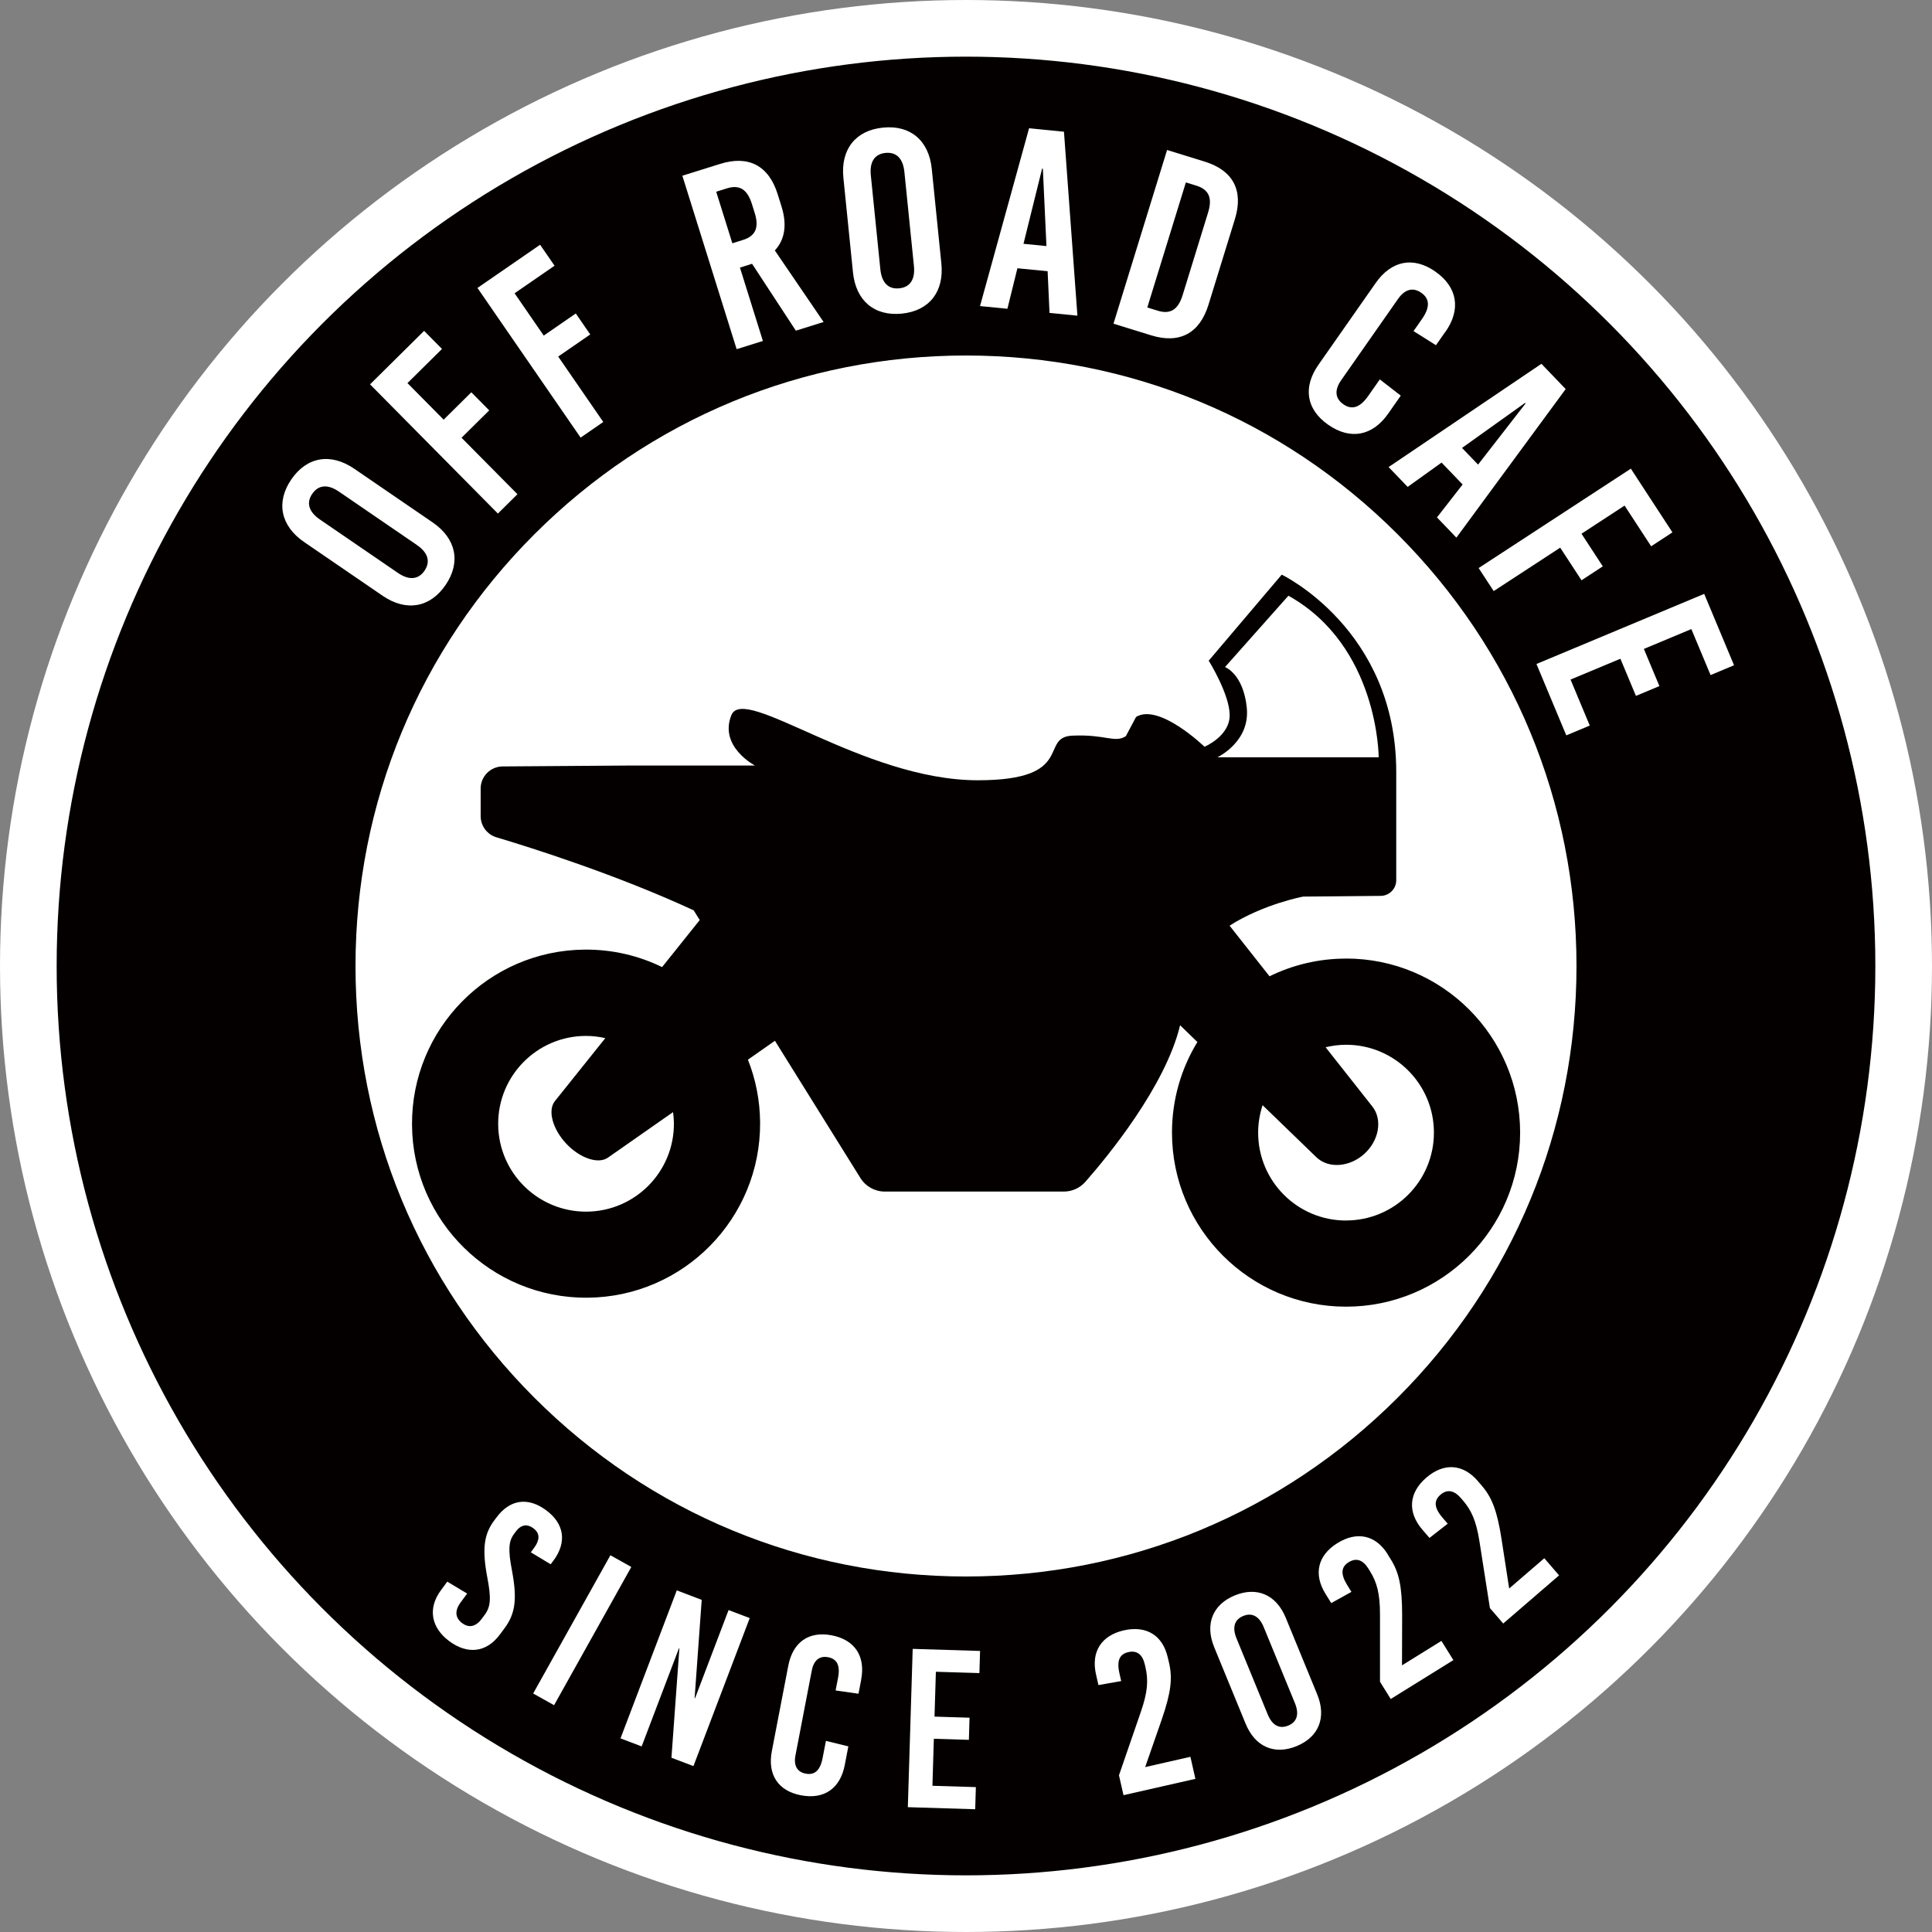 <?xml version="1.0" encoding="UTF-8"?><svg id="_イヤー_2" xmlns="http://www.w3.org/2000/svg" viewBox="0 0 409.22 409.22"><rect x="0" y="0" width="409.22" height="409.22" fill="#808080" stroke="none"/><defs><style>.cls-1,.cls-2{fill:#fff;}.cls-2{stroke:#040000;stroke-width:2px;}.cls-2,.cls-3{stroke-miterlimit:10;}.cls-4{fill:#040000;}.cls-3{fill:none;stroke:#fff;stroke-width:12px;}</style></defs><g id="logo"><g><g><circle class="cls-4" cx="204.61" cy="204.61" r="198.61"/><circle class="cls-3" cx="204.61" cy="204.61" r="198.61"/></g><g><path class="cls-1" d="M117.21,330.56l-.57,.77-4.21-2.53,.63-.85c1.37-1.85,1.31-3.21-.11-4.26-1.19-.89-2.52-.86-3.67,.68l-.43,.58c-1.11,1.5-1.26,3.3-.41,7.7,1.13,6.03,.73,9.14-1.59,12.25l-.97,1.31c-2.94,3.96-6.99,4.18-10.72,1.41-3.77-2.8-4.68-6.88-1.73-10.84l1.31-1.77,4.21,2.53-1.37,1.85c-1.34,1.81-1.15,3.32,.31,4.41,1.23,.92,2.72,1,4.15-.92l.63-.85c1.26-1.69,1.4-3.49,.55-7.89-1.13-6.03-.73-9.14,1.44-12.06l.49-.65c2.94-3.96,6.79-4.32,10.56-1.52,3.77,2.8,4.45,6.71,1.5,10.67Z"/><path class="cls-1" d="M112.93,358.7l16.36-29.28,4.43,2.48-16.36,29.28-4.43-2.48Z"/><path class="cls-1" d="M142.22,372.31l1.68-23.15-.09-.03-7.9,20.78-4.48-1.7,11.92-31.35,5.28,2.01-1.5,20.8,.09,.03,7.1-18.67,4.48,1.7-11.92,31.35-4.66-1.77Z"/><path class="cls-1" d="M182.41,355.79l-.57,2.96-4.85-.69,.52-2.68c.51-2.64-.25-4-2.09-4.36-1.84-.35-3.05,.63-3.47,2.8l-3.46,17.98c-.42,2.17,.34,3.53,2.18,3.88s3.05-.63,3.56-3.27l.71-3.67,4.75,1.16-.76,3.95c-.96,4.99-4.39,7.35-9.29,6.41-4.85-.93-7.11-4.4-6.15-9.38l3.48-18.07c.96-4.99,4.35-7.36,9.19-6.43,4.89,.94,7.2,4.41,6.24,9.4Z"/><path class="cls-1" d="M198.23,354.12l-.29,9.48,7.42,.23-.14,4.69-7.42-.23-.3,9.96,9.2,.28-.14,4.69-14.27-.44,1.03-33.53,14.27,.44-.14,4.69-9.2-.28Z"/><path class="cls-1" d="M247.36,351.1l.28,1.21c.72,3.18,.41,6.15-1.57,11.9l-3.51,10.08,9.58-2.18,1.06,4.67-15.23,3.46-.96-4.21,4.65-13.49c1.45-4.21,1.58-6.65,.98-9.31l-.15-.65c-.49-2.15-1.68-3.06-3.5-2.64-1.82,.41-2.5,1.75-1.88,4.5l.37,1.63-4.82,.85-.51-2.24c-1.09-4.81,1.12-8.26,5.88-9.35,4.77-1.08,8.24,1.03,9.32,5.75Z"/><path class="cls-1" d="M272.34,342.67l6.66,16.22c2,4.88,.34,9.03-4.36,10.96-4.7,1.93-8.8,.14-10.8-4.74l-6.66-16.22c-2-4.88-.34-9.03,4.36-10.96s8.8-.14,10.8,4.74Zm-10.44,4.34l6.62,16.13c.95,2.31,2.47,3.13,4.34,2.36,1.86-.76,2.37-2.42,1.43-4.73l-6.62-16.13c-.95-2.3-2.47-3.13-4.34-2.36-1.86,.76-2.37,2.42-1.43,4.73Z"/><path class="cls-1" d="M293.93,329.24l.66,1.06c1.72,2.77,2.39,5.67,2.4,11.76l-.03,10.68,8.35-5.18,2.53,4.07-13.27,8.24-2.27-3.66v-14.27c0-4.45-.67-6.8-2.11-9.12l-.35-.57c-1.16-1.87-2.58-2.34-4.17-1.36-1.59,.99-1.79,2.47-.3,4.87l.88,1.42-4.28,2.37-1.21-1.95c-2.6-4.19-1.64-8.18,2.52-10.75,4.15-2.58,8.13-1.72,10.68,2.4Z"/><path class="cls-1" d="M313.03,313.72l.81,.94c2.13,2.47,3.25,5.24,4.19,11.25l1.63,10.55,7.44-6.41,3.13,3.63-11.83,10.2-2.82-3.27-2.21-14.1c-.69-4.4-1.72-6.62-3.5-8.69l-.44-.51c-1.44-1.67-2.92-1.92-4.33-.7s-1.39,2.72,.45,4.86l1.09,1.27-3.86,3.01-1.5-1.74c-3.22-3.74-2.88-7.83,.82-11.02,3.7-3.19,7.76-2.96,10.92,.71Z"/></g><g><path class="cls-1" d="M75.04,99.29l16.61,11.37c4.99,3.42,6.01,8.45,2.72,13.26-3.29,4.81-8.35,5.68-13.34,2.26l-16.61-11.37c-4.99-3.42-6.01-8.45-2.72-13.26,3.29-4.81,8.35-5.68,13.34-2.26Zm-7.29,10.74l16.52,11.31c2.36,1.62,4.35,1.44,5.65-.46,1.3-1.91,.75-3.82-1.61-5.44l-16.52-11.31c-2.36-1.62-4.34-1.44-5.65,.46s-.75,3.82,1.61,5.44Z"/><path class="cls-1" d="M86.31,81.15l7.66,7.74,5.86-5.8,3.79,3.83-5.86,5.8,11.84,11.96-4.14,4.1-27.08-27.37,11.45-11.33,3.79,3.83-7.31,7.23Z"/><path class="cls-1" d="M108.99,62.11l6.18,8.97,6.79-4.68,3.06,4.44-6.79,4.68,9.55,13.86-4.8,3.31-21.85-31.7,13.27-9.15,3.06,4.44-8.47,5.84Z"/><path class="cls-1" d="M159.3,55.87l-2.57,.81,4.86,15.54-5.56,1.74-11.5-36.74,8.03-2.51c5.98-1.87,10.26,.36,12.15,6.4l.82,2.62c1.22,3.88,.71,7.04-1.41,9.32l10.33,15.15-5.88,1.84-9.27-14.16Zm-4.18-4.34l2.26-.71c2.68-.84,3.44-2.63,2.47-5.73l-.59-1.89c-.97-3.1-2.62-4.14-5.3-3.3l-2.26,.71,3.42,10.92Z"/><path class="cls-1" d="M197.36,35.77l2.03,20.03c.61,6.02-2.58,10.05-8.38,10.63s-9.73-2.72-10.34-8.74l-2.03-20.03c-.61-6.02,2.58-10.05,8.38-10.63,5.8-.59,9.73,2.72,10.34,8.74Zm-12.91,1.36l2.02,19.92c.29,2.85,1.7,4.25,4,4.02,2.3-.23,3.4-1.89,3.11-4.74l-2.02-19.92c-.29-2.85-1.7-4.25-4-4.02-2.3,.23-3.4,1.89-3.11,4.74Z"/><path class="cls-1" d="M222.3,66.28l-.4-8.83-6.4-.63-2.12,8.58-5.8-.57,10.39-37.66,7.39,.73,2.85,38.96-5.91-.58Zm-5.52-14.64l4.87,.48-.76-16.38-.16-.02-3.94,15.91Z"/><path class="cls-1" d="M255.19,34.24c5.99,1.85,8.24,6.11,6.38,12.16l-5.61,18.18c-1.87,6.04-6.13,8.3-12.12,6.45l-7.99-2.47,11.35-36.79,7.99,2.47Zm-12.18,30.89l2.21,.68c2.68,.83,4.33-.22,5.28-3.32l5.38-17.45c.96-3.1,.19-4.89-2.49-5.72l-2.21-.68-8.17,26.49Z"/><path class="cls-1" d="M306.14,70.28l-1.99,2.84-4.75-2.99,1.8-2.57c1.76-2.52,1.61-4.31-.15-5.54-1.76-1.23-3.49-.77-4.94,1.31l-12.04,17.21c-1.45,2.07-1.29,3.86,.47,5.09,1.76,1.23,3.49,.77,5.26-1.76l2.46-3.51,4.44,3.44-2.65,3.79c-3.34,4.78-8.04,5.65-12.73,2.37-4.64-3.25-5.39-7.93-2.05-12.71l12.11-17.3c3.34-4.78,8-5.68,12.64-2.43,4.69,3.28,5.48,8,2.14,12.77Z"/><path class="cls-1" d="M304.37,109.59l5.43-6.97-4.46-4.64-7.18,5.15-4.04-4.2,32.37-21.87,5.14,5.35-23.15,31.47-4.11-4.28Zm5.31-14.71l3.39,3.53,10.06-12.95-.11-.12-13.34,9.53Z"/><path class="cls-1" d="M344.1,107.09l-9.12,5.96,4.51,6.91-4.51,2.95-4.51-6.91-14.09,9.2-3.19-4.88,32.24-21.05,8.81,13.49-4.51,2.95-5.62-8.61Z"/><path class="cls-1" d="M358.24,133.25l-10.05,4.2,3.29,7.87-4.97,2.08-3.29-7.87-10.56,4.41,4.07,9.74-4.97,2.08-6.32-15.12,35.53-14.85,6.32,15.12-4.97,2.08-4.07-9.74Z"/></g><path class="cls-2" d="M204.61,334.92c-34.81,0-67.53-13.55-92.14-38.17-24.61-24.61-38.17-57.33-38.17-92.14s13.55-67.53,38.17-92.14c24.61-24.61,57.33-38.17,92.14-38.17s67.53,13.55,92.14,38.17c24.61,24.61,38.17,57.33,38.17,92.14s-13.55,67.53-38.17,92.14c-24.61,24.61-57.33,38.17-92.14,38.17Z"/><path class="cls-4" d="M285.1,203.04c-5.81,0-11.31,1.35-16.2,3.75l-8.46-10.72c7.14-4.58,15.58-6.16,15.58-6.16l16.43-.15c1.82-.02,3.29-1.5,3.29-3.32v-22.94c0-30.22-24.26-41.78-24.26-41.78l-15.46,18.22s4.44,7.11,4.44,11.56-5.33,6.67-5.33,6.67c0,0-9.62-9.31-14.5-6.31l-2.17,4.08c-2.42,1.5-4.22-.44-11.33-.12-7.11,.32,.89,9.45-20,9.45-24.44,0-49.56-20.44-52.22-13.78-2.67,6.67,5,10.66,5,10.66h-26.55l-26.9,.19c-2.57,.02-4.65,2.11-4.65,4.69v5.83c0,2.07,1.36,3.9,3.34,4.49,7.32,2.19,25.41,7.89,41.78,15.47l1.28,2.06-7.97,9.96c-4.95-2.41-10.51-3.75-16.38-3.7-20.36,.15-36.74,16.78-36.59,37.14,.15,20.36,16.78,36.74,37.14,36.59,20.36-.15,36.74-16.78,36.59-37.14-.04-4.69-.95-9.17-2.58-13.28l5.72-4,18.1,29.06c1.11,1.79,3.07,2.88,5.18,2.88h37.9c1.76,0,3.42-.75,4.58-2.07,4.72-5.37,16.95-20.23,20.06-33.16l3.66,3.55c-3.41,5.59-5.38,12.16-5.38,19.19,0,20.36,16.51,36.87,36.87,36.87s36.87-16.51,36.87-36.87-16.51-36.87-36.87-36.87Zm-160.83,53.6c-10.28,.08-18.67-8.19-18.75-18.47-.08-10.28,8.19-18.67,18.47-18.75,1.45-.01,2.86,.16,4.22,.47l-10.67,13.33c-1.6,1.99-.47,5.96,2.39,9.01,2.86,3.05,6.75,4.43,8.84,2.97l13.79-9.64c.1,.77,.17,1.54,.18,2.33,.08,10.28-8.19,18.67-18.47,18.75Zm139.82-106.73c-.75-7.23-4.62-8.62-4.62-8.62l13.43-15.11c19.12,10.67,19.12,34.22,19.12,34.22h-34.16s6.97-3.26,6.22-10.49Zm21.01,108.61c-10.28,0-18.61-8.33-18.61-18.61,0-2.03,.34-3.99,.94-5.82l11.38,11.01c2.57,2.48,7.06,2.12,10.16-.69,3.11-2.81,3.92-7.24,1.71-10.04l-9.9-12.55c1.39-.33,2.84-.53,4.33-.53,10.28,0,18.61,8.33,18.61,18.61s-8.33,18.61-18.61,18.61Z"/></g></g></svg>